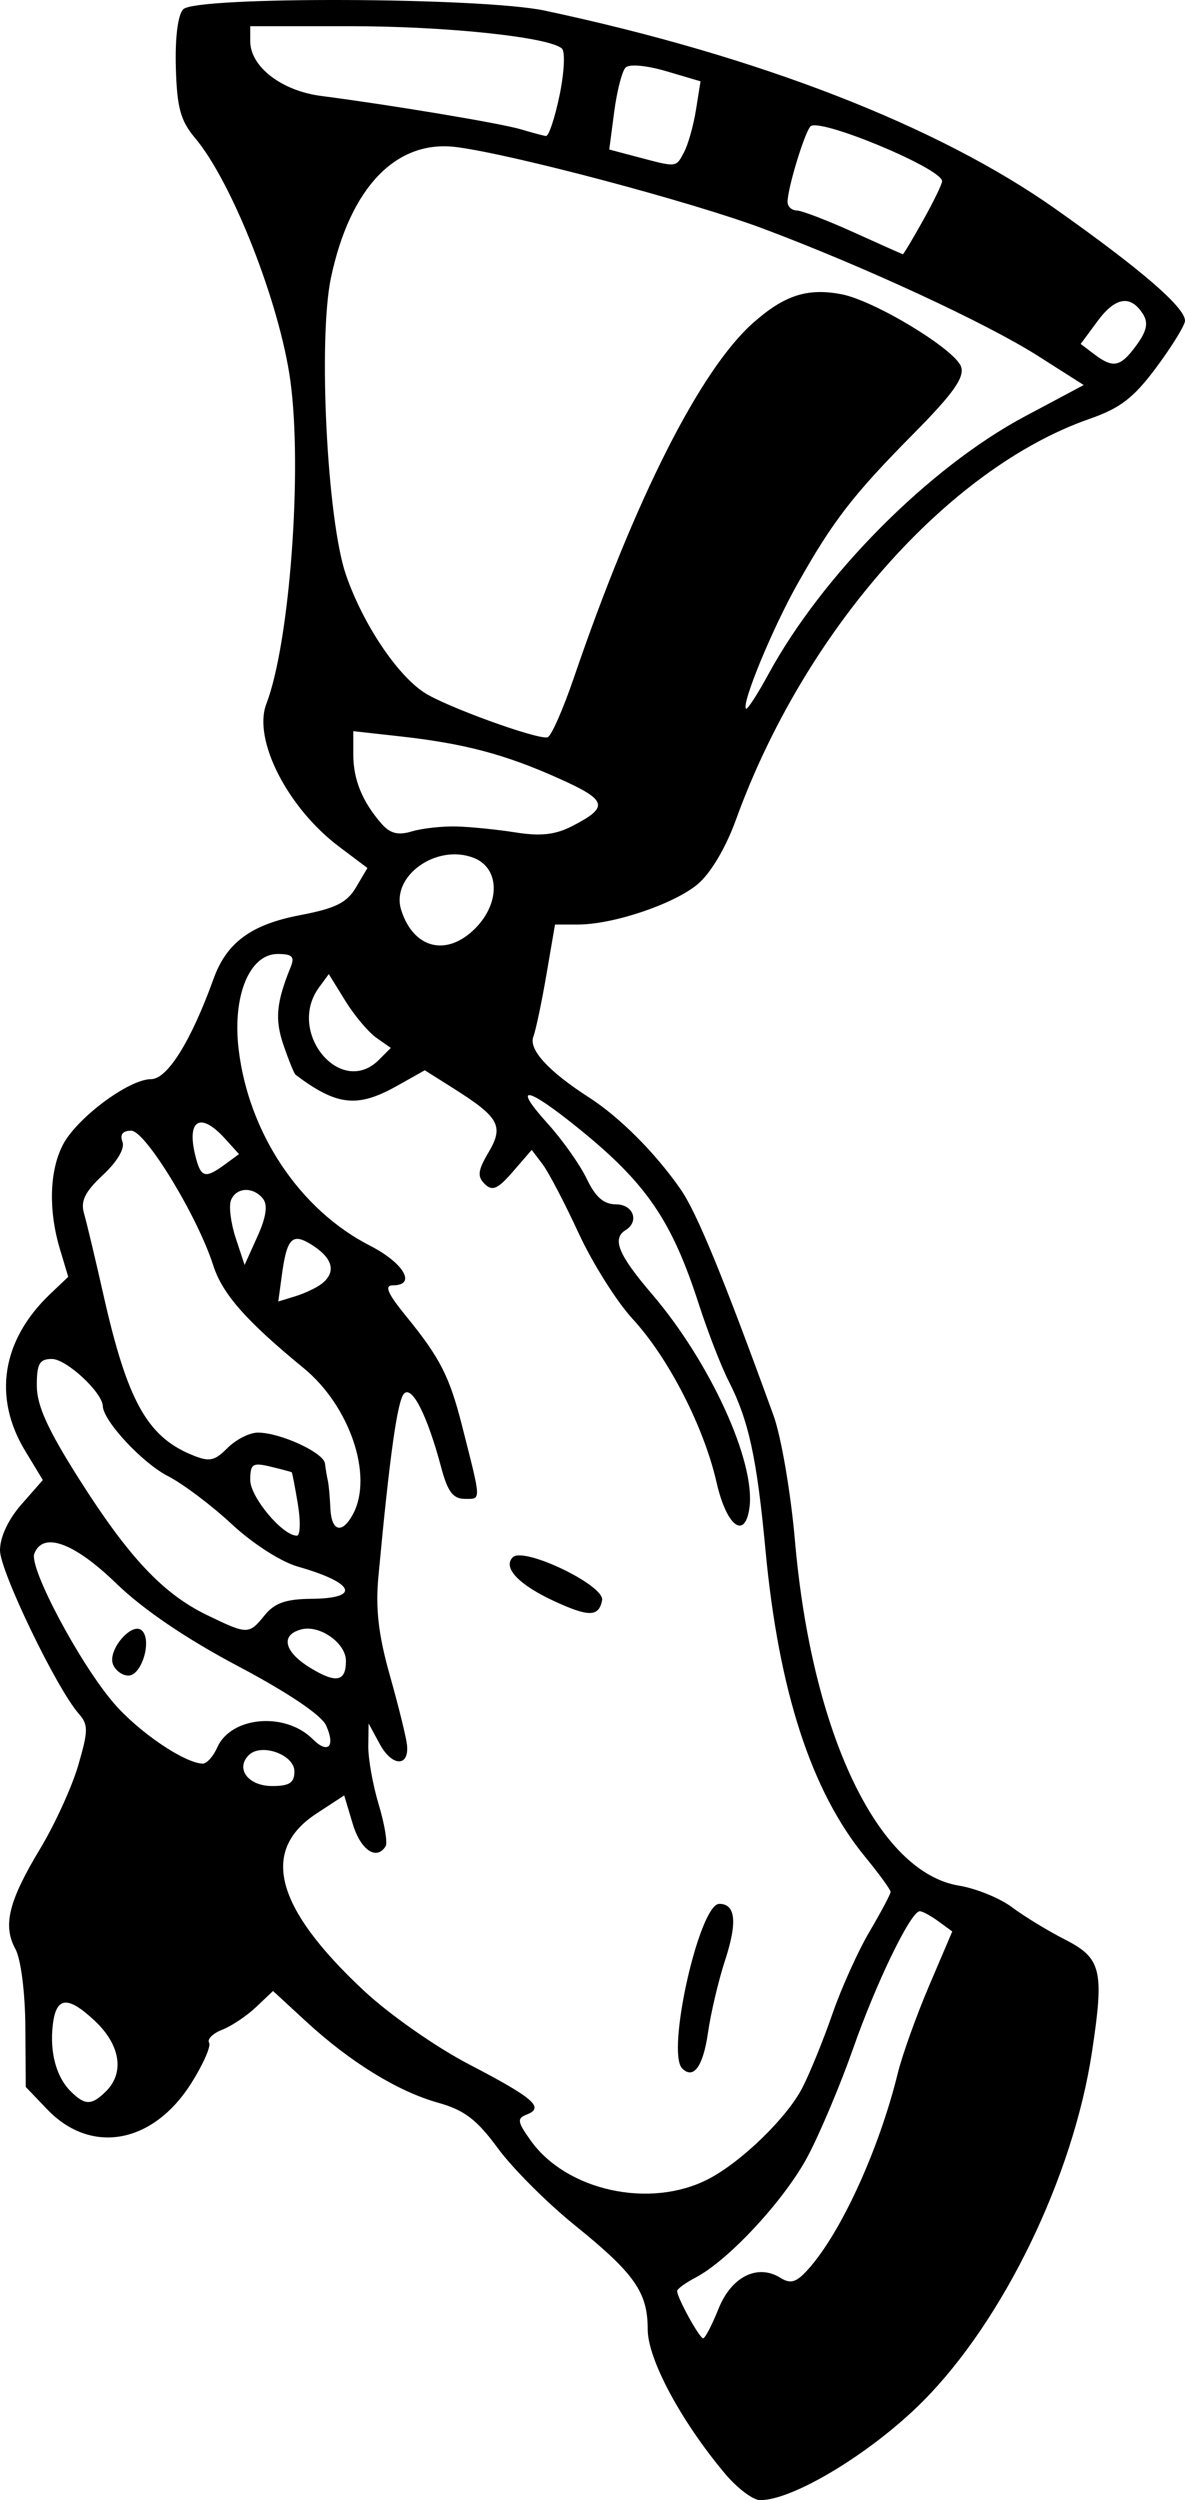 <?xml version="1.0" encoding="UTF-8" standalone="no"?>
<!-- Created with Inkscape (http://www.inkscape.org/) -->

<svg
   version="1.1"
   id="svg2"
   width="187.649"
   height="395.734"
   viewBox="0 0 187.649 395.734"
   sodipodi:docname="bell.png"
   xmlns:inkscape="http://www.inkscape.org/namespaces/inkscape"
   xmlns:sodipodi="http://sodipodi.sourceforge.net/DTD/sodipodi-0.dtd"
   xmlns="http://www.w3.org/2000/svg"
   xmlns:svg="http://www.w3.org/2000/svg">
  <defs
     id="defs6" />
  <sodipodi:namedview
     id="namedview4"
     pagecolor="#ffffff"
     bordercolor="#000000"
     borderopacity="0.25"
     inkscape:showpageshadow="2"
     inkscape:pageopacity="0.0"
     inkscape:pagecheckerboard="0"
     inkscape:deskcolor="#d1d1d1"
     showgrid="false" />
  <g
     inkscape:groupmode="layer"
     inkscape:label="Image"
     id="g8"
     transform="translate(-125.105,-3.459)">
    <path
       style="fill:#000000;stroke-width:1.166"
       d="M 239.909,394.999 C 232.928,386.682 227.671,376.87 227.671,372.16 227.671,366.282 225.606,363.342 216.067,355.635 211.72,352.123 206.266,346.664 203.946,343.504 200.596,338.941 198.642,337.454 194.449,336.28 188.079,334.497 180.545,329.854 173.536,323.393 L 168.34,318.604 165.662,321.144 C 164.19,322.541 161.773,324.158 160.292,324.736 158.811,325.314 157.877,326.236 158.216,326.784 158.555,327.333 157.268,330.248 155.356,333.263 149.3,342.812 139.506,344.572 132.594,337.355 L 129.184,333.795 129.118,324.257 C 129.08,318.782 128.41,313.541 127.544,311.954 125.512,308.228 126.465,304.374 131.477,296.063 133.794,292.221 136.503,286.287 137.497,282.877 139.094,277.396 139.104,276.449 137.578,274.718 134.07,270.74 125.105,252.153 125.105,248.858 125.105,246.759 126.406,243.97 128.496,241.59 L 131.886,237.729 129.084,233.1 C 123.947,224.613 125.396,215.561 133.057,208.275 L 135.91,205.563 134.587,201.147 C 132.756,195.036 132.933,188.784 135.054,184.683 137.256,180.424 145.514,174.274 149.03,174.274 151.614,174.274 155.368,168.243 158.933,158.363 160.997,152.641 164.9,149.782 172.652,148.308 178.232,147.248 180.044,146.346 181.481,143.913 L 183.289,140.852 178.799,137.474 C 170.629,131.329 165.115,120.51 167.281,114.876 170.985,105.24 173.024,77.772 171.08,63.689 169.387,51.424 161.863,32.278 155.997,25.306 153.685,22.559 153.127,20.511 152.951,14.129 152.819,9.346 153.277,5.774 154.13,4.92 156.193,2.855 201.429,3.026 211.353,5.136 245.158,12.323 273.559,23.345 292.232,36.525 305.774,46.083 312.754,52.104 312.754,54.227 312.754,54.922 310.728,58.222 308.251,61.56 304.643,66.423 302.535,68.052 297.644,69.758 275.212,77.583 252.444,103.385 241.637,133.23 240.04,137.64 237.639,141.686 235.603,143.399 231.856,146.553 222.229,149.798 216.624,149.798 H 212.993 L 211.627,157.767 C 210.875,162.15 209.946,166.554 209.562,167.555 208.787,169.575 211.961,173.041 218.347,177.149 223.25,180.303 228.908,185.974 232.899,191.732 235.462,195.432 239.655,205.639 247.599,227.522 248.806,230.846 250.332,239.762 250.99,247.335 253.639,277.815 264.118,299.829 276.978,301.932 279.667,302.371 283.441,303.91 285.364,305.352 287.287,306.793 291.054,309.09 293.735,310.455 299.535,313.409 299.991,315.315 298.013,328.322 295.015,348.036 283.987,370.776 271.211,383.59 263.121,391.703 250.639,399.261 245.442,399.192 244.322,399.178 241.832,397.291 239.909,394.999 Z M 238.883,368.905 C 240.919,363.817 245.068,361.746 248.692,364.009 250.294,365.01 251.193,364.742 253.021,362.723 258.244,356.952 264.275,343.793 267.273,331.619 267.984,328.735 270.215,322.506 272.232,317.779 L 275.899,309.183 273.707,307.58 C 272.501,306.699 271.174,305.978 270.757,305.978 269.342,305.978 263.897,317.176 260.233,327.622 258.225,333.346 254.982,341.055 253.025,344.753 249.399,351.607 240.52,361.204 235.253,363.964 233.647,364.805 232.333,365.765 232.333,366.097 232.333,367.158 235.867,373.578 236.452,373.578 236.761,373.578 237.855,371.475 238.883,368.905 Z M 237.27,348.377 C 242.52,345.662 249.767,338.616 252.186,333.873 253.397,331.499 255.536,326.238 256.94,322.181 258.344,318.125 260.987,312.272 262.813,309.175 264.639,306.078 266.133,303.262 266.133,302.917 266.133,302.573 264.302,300.056 262.064,297.325 253.556,286.943 248.408,271.074 246.32,248.798 244.946,234.143 243.663,228.277 240.453,221.984 239.283,219.692 237.175,214.251 235.767,209.895 231.488,196.649 227.468,190.768 216.783,182.117 208.438,175.362 206.124,174.987 211.844,181.319 214.186,183.911 216.967,187.845 218.023,190.06 219.397,192.94 220.713,194.088 222.642,194.088 225.374,194.088 226.392,196.797 224.174,198.167 221.974,199.527 223.017,202.066 228.325,208.27 237.601,219.112 244.807,234.916 243.778,242.162 243.054,247.264 240.141,245.001 238.579,238.123 236.583,229.332 230.967,218.394 225.288,212.232 222.768,209.498 218.914,203.379 216.725,198.635 214.536,193.89 211.97,188.988 211.024,187.741 L 209.303,185.473 206.33,188.906 C 203.932,191.676 203.069,192.056 201.866,190.871 200.656,189.68 200.769,188.735 202.465,185.864 204.927,181.697 204.172,180.318 196.925,175.743 L 192.37,172.868 188.008,175.319 C 181.708,178.86 178.468,178.51 171.91,173.582 171.69,173.417 170.835,171.317 170.009,168.914 168.601,164.818 168.844,162.166 171.146,156.5 171.804,154.881 171.376,154.46 169.07,154.46 164.621,154.46 161.899,161.077 162.888,169.489 164.451,182.784 172.563,194.934 183.672,200.619 189.066,203.378 191.113,206.909 187.32,206.909 185.916,206.909 186.468,208.18 189.47,211.862 194.769,218.362 196.291,221.341 198.251,229.053 201.368,241.319 201.344,240.709 198.715,240.709 196.852,240.709 195.991,239.569 194.975,235.755 192.788,227.548 190.38,222.753 189.093,224.041 188.042,225.092 186.805,233.899 185.032,252.947 184.551,258.114 185.025,262.221 186.848,268.681 188.205,273.489 189.423,278.418 189.553,279.636 189.934,283.176 187.19,283.111 185.251,279.534 L 183.474,276.257 183.428,279.86 C 183.402,281.841 184.143,285.995 185.075,289.091 186.007,292.187 186.5,295.155 186.172,295.687 184.733,298.015 182.202,296.298 180.96,292.15 L 179.61,287.646 175.218,290.521 C 166.27,296.38 168.671,305.409 182.653,318.489 186.744,322.316 194.105,327.473 199.434,330.245 209.628,335.549 211.37,337.066 208.521,338.16 206.945,338.764 207.024,339.302 209.122,342.248 214.821,350.252 228.067,353.136 237.27,348.377 Z M 233.134,330.866 C 230.565,328.298 235.856,304.812 239.003,304.812 241.602,304.812 241.897,307.721 239.911,313.79 238.874,316.961 237.662,322.096 237.218,325.199 236.455,330.535 234.925,332.658 233.134,330.866 Z M 212.977,256.95 C 207.267,254.328 204.662,251.596 206.304,249.954 208.031,248.227 220.904,254.413 220.45,256.752 219.938,259.39 218.378,259.431 212.977,256.95 Z M 141.922,334.45 C 144.867,331.504 144.141,327.089 140.089,323.304 135.799,319.296 133.993,319.481 133.464,323.983 132.96,328.278 134.007,332.196 136.262,334.451 138.561,336.75 139.622,336.75 141.922,334.45 Z M 171.726,283.855 C 171.726,281.186 166.46,279.309 164.493,281.276 162.347,283.421 164.423,286.164 168.193,286.164 170.937,286.164 171.726,285.649 171.726,283.855 Z M 159.503,280.061 C 161.676,275.139 170.266,274.381 174.614,278.729 177.054,281.169 178.27,279.92 176.731,276.553 175.987,274.926 170.687,271.363 162.806,267.192 154.549,262.822 147.771,258.219 143.498,254.08 136.833,247.625 131.898,245.836 130.537,249.382 129.674,251.632 137.783,266.862 143.154,273.077 147.076,277.616 154.236,282.488 157.172,282.616 157.821,282.644 158.87,281.495 159.503,280.061 Z M 142.993,266.889 C 142.114,264.6 146.07,260.041 147.603,261.575 149.201,263.173 147.527,268.681 145.443,268.681 144.473,268.681 143.371,267.875 142.993,266.889 Z M 179.884,266.347 C 179.884,263.529 175.735,260.607 172.816,261.37 169.45,262.25 170.086,264.931 174.266,267.472 178.362,269.963 179.884,269.658 179.884,266.347 Z M 167.012,259.132 C 168.589,257.184 170.367,256.564 174.483,256.526 182.319,256.455 181.252,253.993 172.275,251.433 169.588,250.667 165.102,247.785 161.786,244.695 158.599,241.726 154.055,238.308 151.688,237.1 147.659,235.042 141.468,228.39 141.386,226.03 141.309,223.839 135.61,218.564 133.32,218.564 131.354,218.564 130.933,219.308 130.933,222.782 130.933,225.912 132.653,229.714 137.601,237.52 145.481,249.949 150.9,255.717 157.875,259.096 164.315,262.216 164.513,262.217 167.012,259.132 Z M 172.278,241.583 C 171.828,238.858 171.388,236.572 171.301,236.502 171.214,236.432 169.701,236.029 167.938,235.606 165.097,234.924 164.733,235.165 164.733,237.726 164.733,240.43 169.844,246.536 172.108,246.536 172.651,246.536 172.728,244.307 172.278,241.583 Z M 181.009,243.116 C 184.25,237.061 180.504,226.006 173.178,220.001 164.06,212.526 160.313,208.267 158.861,203.723 156.389,195.988 148.13,182.433 145.889,182.433 144.535,182.433 144.057,183.033 144.497,184.18 144.904,185.239 143.689,187.308 141.413,189.434 138.54,192.118 137.837,193.555 138.417,195.554 138.834,196.991 140.222,202.814 141.502,208.494 145.245,225.103 148.395,230.81 155.424,233.722 158.266,234.899 159.031,234.755 161.136,232.65 162.473,231.313 164.633,230.219 165.936,230.219 169.487,230.219 176.363,233.385 176.565,235.113 176.663,235.947 176.865,237.154 177.014,237.795 177.163,238.436 177.345,240.403 177.419,242.166 177.575,245.896 179.28,246.347 181.009,243.116 Z M 176.097,206.623 C 178.336,204.831 177.839,202.702 174.7,200.645 171.396,198.48 170.545,199.293 169.723,205.397 L 169.174,209.467 171.907,208.628 C 173.41,208.166 175.295,207.264 176.097,206.623 Z M 166.759,193.214 C 165.208,191.242 162.476,191.373 161.676,193.457 161.317,194.392 161.657,197.076 162.431,199.421 L 163.838,203.685 165.871,199.178 C 167.25,196.121 167.536,194.202 166.759,193.214 Z M 160.707,187.783 162.953,186.14 160.749,183.704 C 156.734,179.267 154.522,180.756 156.143,186.803 156.963,189.864 157.657,190.013 160.707,187.783 Z M 185.104,171.219 186.993,169.33 184.7,167.723 C 183.439,166.84 181.228,164.21 179.788,161.88 L 177.169,157.643 175.613,159.771 C 170.441,166.844 179.07,177.253 185.104,171.219 Z M 200.334,150.434 C 204.385,146.383 204.252,140.818 200.067,139.227 194.144,136.975 186.95,142.186 188.638,147.504 190.581,153.627 195.827,154.941 200.334,150.434 Z M 197.367,134.277 C 199.611,134.335 203.851,134.763 206.79,135.227 210.736,135.851 213.078,135.583 215.748,134.202 221.624,131.163 221.313,130.123 213.482,126.624 204.97,122.821 198.574,121.136 188.334,120.001 L 181.05,119.194 V 122.917 C 181.05,126.854 182.487,130.366 185.519,133.838 186.878,135.394 188.133,135.713 190.323,135.058 191.954,134.571 195.124,134.219 197.367,134.277 Z M 215.992,110.702 C 225.676,82.354 236.05,61.863 244.454,54.485 249.358,50.178 252.958,49.019 258.308,50.023 263.571,51.01 276.441,58.811 277.307,61.539 277.844,63.231 276.005,65.81 269.764,72.113 260.182,81.793 257.014,85.892 251.384,95.894 247.4,102.971 242.485,114.884 243.238,115.637 243.443,115.842 245.052,113.363 246.812,110.128 255.361,94.422 272.291,77.417 287.39,69.372 L 296.715,64.404 289.48,59.804 C 281.305,54.606 261.901,45.623 245.908,39.632 234.643,35.412 206.467,27.924 197.42,26.746 187.87,25.502 180.554,33.094 177.519,47.395 175.461,57.092 176.9,85.762 179.879,94.421 182.525,102.111 187.909,110.217 192.27,113.074 195.626,115.273 210.037,120.512 211.798,120.173 212.362,120.065 214.25,115.803 215.992,110.702 Z M 305.067,58.102 C 306.7,55.862 306.975,54.563 306.107,53.185 304.155,50.084 301.743,50.451 298.914,54.277 L 296.235,57.901 298.375,59.523 C 301.395,61.811 302.538,61.569 305.067,58.102 Z M 271.278,38.344 C 272.935,35.379 274.291,32.587 274.291,32.141 274.291,30.127 254.715,21.993 253.433,23.474 252.452,24.606 249.816,33.315 249.816,35.421 249.816,36.148 250.471,36.758 251.273,36.775 252.074,36.793 256.139,38.352 260.305,40.239 264.472,42.127 267.967,43.685 268.073,43.703 268.178,43.721 269.621,41.31 271.278,38.344 Z M 233.42,27.565 C 234.063,26.363 234.915,23.344 235.313,20.857 L 236.036,16.333 230.607,14.73 C 227.482,13.808 224.749,13.563 224.165,14.154 223.608,14.719 222.799,17.868 222.367,21.153 L 221.582,27.125 226.083,28.317 C 232.335,29.972 232.12,29.994 233.42,27.565 Z M 213.71,18.553 C 214.457,14.958 214.625,11.623 214.084,11.141 212.044,9.321 195.762,7.605 180.534,7.605 H 164.733 V 9.989 C 164.733,14.011 169.685,17.832 175.95,18.645 187.12,20.093 204.488,22.994 207.602,23.933 209.345,24.458 211.127,24.932 211.562,24.987 211.998,25.043 212.964,22.147 213.71,18.553 Z"
       id="path293" />
  </g>
</svg>
